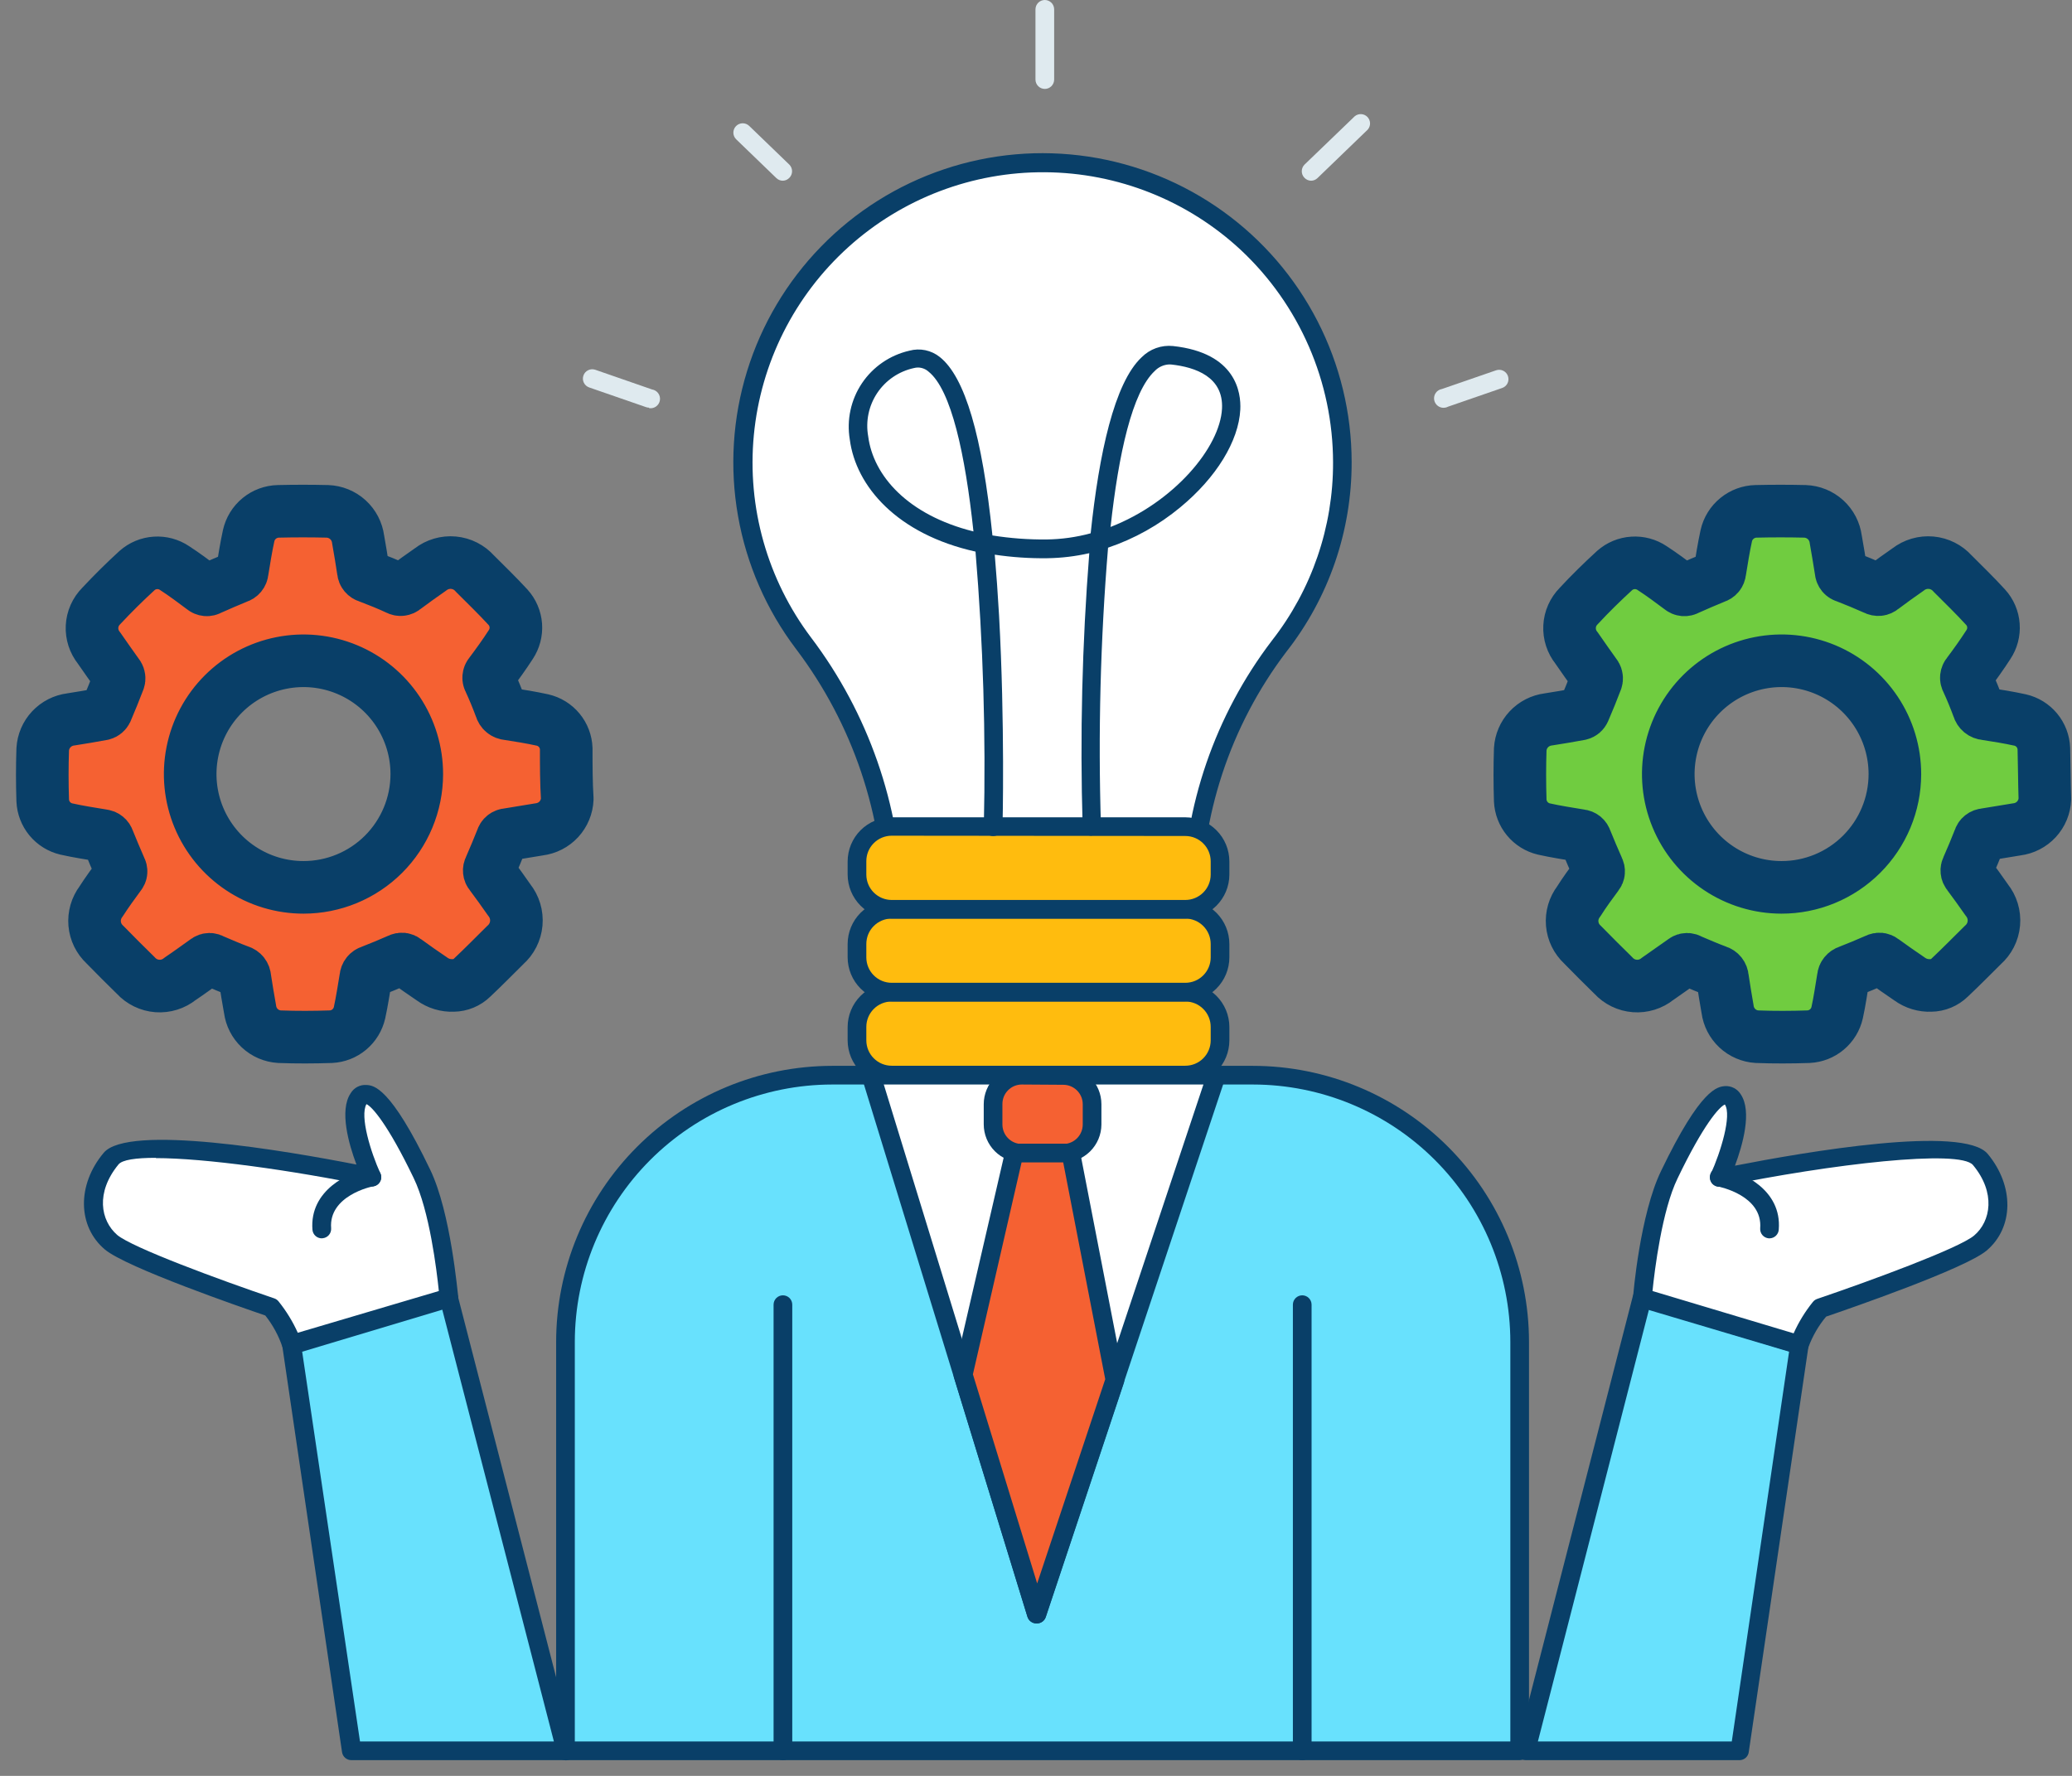 <svg width="98" height="84" viewBox="0 0 98 84" fill="none" xmlns="http://www.w3.org/2000/svg">
<rect x="0" y="0" width="98" height="84" fill="#808080" stroke="none"/>
<path d="M63.492 21.867C63.493 19.618 62.958 17.4 61.932 15.397C60.906 13.395 59.418 11.665 57.592 10.351C55.765 9.038 53.653 8.177 51.428 7.841C49.203 7.506 46.93 7.704 44.797 8.42C42.664 9.136 40.733 10.35 39.161 11.96C37.59 13.57 36.425 15.532 35.761 17.681C35.097 19.831 34.955 22.108 35.346 24.324C35.736 26.54 36.648 28.631 38.006 30.425C40.754 34.039 42.243 38.453 42.247 42.993H56.384C56.341 38.514 57.791 34.147 60.506 30.584C62.449 28.095 63.501 25.025 63.492 21.867Z" fill="white"/>
<path d="M56.379 43.439H42.243C42.126 43.439 42.013 43.392 41.93 43.31C41.847 43.227 41.801 43.114 41.801 42.997C41.789 38.554 40.331 34.236 37.648 30.694C36.248 28.845 35.308 26.689 34.906 24.405C34.503 22.121 34.65 19.774 35.334 17.557C36.018 15.341 37.219 13.319 38.838 11.659C40.457 9.998 42.449 8.747 44.647 8.008C46.845 7.268 49.188 7.063 51.482 7.408C53.775 7.753 55.954 8.639 57.838 9.992C59.721 11.345 61.256 13.127 62.315 15.19C63.375 17.254 63.928 19.539 63.929 21.859C63.936 25.113 62.847 28.276 60.837 30.835C58.186 34.331 56.773 38.61 56.821 42.997C56.821 43.114 56.775 43.227 56.692 43.31C56.609 43.392 56.496 43.439 56.379 43.439ZM42.684 42.556H55.938C55.992 38.124 57.471 33.827 60.157 30.301C62.041 27.894 63.06 24.924 63.05 21.867C63.047 19.984 62.659 18.12 61.908 16.393C61.157 14.665 60.061 13.109 58.685 11.822C56.169 9.483 52.868 8.172 49.433 8.147C45.998 8.121 42.678 9.384 40.128 11.685C37.577 13.987 35.982 17.16 35.655 20.58C35.329 23.999 36.295 27.417 38.364 30.16C41.068 33.736 42.58 38.073 42.684 42.556Z" fill="#093F68"/>
<path d="M56.061 46.934H42.177C41.269 46.934 40.533 47.669 40.533 48.577V49.213C40.533 50.121 41.269 50.856 42.177 50.856H56.061C56.969 50.856 57.705 50.121 57.705 49.213V48.577C57.705 47.669 56.969 46.934 56.061 46.934Z" fill="#FFBC0E"/>
<path d="M56.061 51.298H42.176C41.624 51.297 41.094 51.077 40.703 50.686C40.312 50.295 40.093 49.766 40.091 49.213V48.577C40.093 48.024 40.312 47.495 40.703 47.104C41.094 46.713 41.624 46.493 42.176 46.492H56.061C56.614 46.493 57.144 46.713 57.534 47.104C57.925 47.495 58.145 48.024 58.146 48.577V49.213C58.145 49.766 57.925 50.295 57.534 50.686C57.144 51.077 56.614 51.297 56.061 51.298ZM42.176 47.371C41.858 47.371 41.552 47.497 41.327 47.723C41.101 47.948 40.975 48.254 40.975 48.572V49.209C40.975 49.527 41.101 49.833 41.327 50.058C41.552 50.284 41.858 50.41 42.176 50.41H56.061C56.38 50.41 56.686 50.284 56.911 50.058C57.136 49.833 57.263 49.527 57.263 49.209V48.572C57.263 48.254 57.136 47.948 56.911 47.723C56.686 47.497 56.38 47.371 56.061 47.371H42.176Z" fill="#093F68"/>
<path d="M56.061 43.011H42.177C41.269 43.011 40.533 43.746 40.533 44.654V45.29C40.533 46.198 41.269 46.934 42.177 46.934H56.061C56.969 46.934 57.705 46.198 57.705 45.29V44.654C57.705 43.746 56.969 43.011 56.061 43.011Z" fill="#FFBC0E"/>
<path d="M56.061 47.371H42.176C41.624 47.37 41.094 47.15 40.703 46.759C40.312 46.368 40.093 45.838 40.091 45.286V44.65C40.093 44.097 40.312 43.567 40.703 43.176C41.094 42.786 41.624 42.566 42.176 42.565H56.061C56.614 42.566 57.144 42.786 57.534 43.176C57.925 43.567 58.145 44.097 58.146 44.65V45.286C58.145 45.838 57.925 46.368 57.534 46.759C57.144 47.15 56.614 47.37 56.061 47.371ZM42.176 43.448C41.858 43.448 41.552 43.575 41.327 43.8C41.101 44.025 40.975 44.331 40.975 44.65V45.286C40.975 45.604 41.101 45.91 41.327 46.135C41.552 46.361 41.858 46.487 42.176 46.487H56.061C56.38 46.487 56.686 46.361 56.911 46.135C57.136 45.91 57.263 45.604 57.263 45.286V44.65C57.263 44.331 57.136 44.025 56.911 43.8C56.686 43.575 56.38 43.448 56.061 43.448H42.176Z" fill="#093F68"/>
<path d="M56.061 39.088H42.177C41.269 39.088 40.533 39.823 40.533 40.731V41.367C40.533 42.275 41.269 43.011 42.177 43.011H56.061C56.969 43.011 57.705 42.275 57.705 41.367V40.731C57.705 39.823 56.969 39.088 56.061 39.088Z" fill="#FFBC0E"/>
<path d="M56.061 43.452H42.176C41.624 43.451 41.094 43.231 40.703 42.84C40.312 42.45 40.093 41.92 40.091 41.367V40.744C40.093 40.192 40.312 39.662 40.703 39.271C41.094 38.88 41.624 38.66 42.176 38.659H56.061C56.614 38.66 57.144 38.88 57.534 39.271C57.925 39.662 58.145 40.192 58.146 40.744V41.38C58.142 41.931 57.92 42.457 57.53 42.845C57.139 43.233 56.612 43.451 56.061 43.452ZM42.176 39.529C41.858 39.529 41.552 39.656 41.327 39.881C41.101 40.107 40.975 40.412 40.975 40.731V41.367C40.975 41.686 41.101 41.992 41.327 42.217C41.552 42.442 41.858 42.569 42.176 42.569H56.061C56.38 42.569 56.686 42.442 56.911 42.217C57.136 41.992 57.263 41.686 57.263 41.367V40.744C57.263 40.426 57.136 40.12 56.911 39.895C56.686 39.669 56.38 39.543 56.061 39.543L42.176 39.529Z" fill="#093F68"/>
<path d="M71.877 82.814V63.473C71.877 60.128 70.548 56.919 68.183 54.553C65.818 52.187 62.61 50.858 59.264 50.856H39.358C36.013 50.858 32.805 52.187 30.439 54.553C28.074 56.919 26.746 60.128 26.746 63.473V82.814H71.877Z" fill="#68E1FD"/>
<path d="M71.876 83.256H26.745C26.628 83.256 26.516 83.209 26.433 83.126C26.35 83.043 26.304 82.931 26.304 82.814V63.473C26.307 60.012 27.684 56.693 30.131 54.245C32.578 51.797 35.896 50.419 39.358 50.415H59.264C62.726 50.419 66.044 51.797 68.491 54.245C70.939 56.693 72.315 60.012 72.318 63.473V82.814C72.318 82.931 72.272 83.043 72.189 83.126C72.106 83.209 71.994 83.256 71.876 83.256ZM27.187 82.372H71.435V63.473C71.432 60.246 70.15 57.151 67.868 54.868C65.586 52.586 62.492 51.302 59.264 51.298H39.358C36.13 51.302 33.036 52.586 30.754 54.868C28.473 57.151 27.19 60.246 27.187 63.473V82.372Z" fill="#093F68"/>
<path d="M57.532 50.856L52.73 65.267L49.037 76.347L45.45 64.662L41.205 50.856H57.532Z" fill="white"/>
<path d="M49.037 76.788C48.939 76.792 48.843 76.764 48.763 76.707C48.683 76.65 48.624 76.569 48.596 76.475L40.767 50.985C40.747 50.918 40.742 50.848 40.754 50.78C40.765 50.712 40.793 50.647 40.834 50.591C40.875 50.536 40.928 50.492 40.99 50.461C41.051 50.431 41.118 50.415 41.187 50.415H57.533C57.602 50.415 57.671 50.431 57.733 50.463C57.795 50.495 57.849 50.541 57.89 50.597C57.931 50.654 57.958 50.719 57.969 50.788C57.98 50.857 57.974 50.927 57.952 50.993L49.457 76.488C49.427 76.576 49.371 76.652 49.296 76.706C49.22 76.76 49.13 76.788 49.037 76.788ZM41.801 51.298L49.051 74.897L56.919 51.298H41.801Z" fill="#093F68"/>
<path d="M50.287 50.856H48.33C47.579 50.856 46.97 51.466 46.97 52.217V53.176C46.97 53.927 47.579 54.536 48.33 54.536H50.287C51.039 54.536 51.648 53.927 51.648 53.176V52.217C51.648 51.466 51.039 50.856 50.287 50.856Z" fill="#F56132"/>
<path d="M50.292 54.983H48.33C48.094 54.983 47.859 54.936 47.641 54.845C47.422 54.755 47.223 54.622 47.056 54.455C46.888 54.287 46.756 54.089 46.665 53.87C46.575 53.651 46.528 53.417 46.528 53.18V52.23C46.528 51.994 46.575 51.759 46.665 51.541C46.756 51.322 46.888 51.123 47.056 50.956C47.223 50.788 47.422 50.656 47.641 50.565C47.859 50.474 48.094 50.428 48.33 50.428H50.292C50.77 50.428 51.228 50.618 51.566 50.956C51.904 51.294 52.094 51.752 52.094 52.23V53.193C52.091 53.669 51.899 54.124 51.562 54.459C51.224 54.794 50.767 54.983 50.292 54.983ZM48.33 51.298C48.209 51.298 48.088 51.322 47.975 51.369C47.863 51.416 47.761 51.485 47.676 51.572C47.59 51.659 47.523 51.761 47.477 51.875C47.432 51.988 47.41 52.108 47.411 52.23V53.193C47.413 53.437 47.51 53.67 47.682 53.842C47.854 54.014 48.087 54.111 48.33 54.112H50.292C50.535 54.111 50.768 54.014 50.94 53.842C51.112 53.67 51.209 53.437 51.211 53.193V52.23C51.211 51.987 51.114 51.753 50.941 51.581C50.769 51.408 50.535 51.311 50.292 51.311L48.33 51.298Z" fill="#093F68"/>
<path d="M52.73 65.267L49.037 76.347L45.56 65.024L47.968 54.541H50.65L52.73 65.267Z" fill="#F56132"/>
<path d="M49.037 76.788C48.939 76.792 48.843 76.764 48.763 76.707C48.683 76.65 48.624 76.569 48.595 76.475L45.119 65.152C45.099 65.077 45.099 64.998 45.119 64.922L47.544 54.439C47.566 54.34 47.623 54.251 47.703 54.188C47.784 54.125 47.884 54.092 47.986 54.095H50.636C50.74 54.093 50.842 54.128 50.922 54.193C51.003 54.258 51.058 54.35 51.078 54.452L53.159 65.179C53.181 65.252 53.181 65.33 53.159 65.404L49.466 76.483C49.436 76.573 49.379 76.652 49.302 76.707C49.225 76.761 49.132 76.79 49.037 76.788ZM46.016 65.006L49.055 74.897L52.275 65.236L50.287 54.983H48.317L46.016 65.006Z" fill="#093F68"/>
<path d="M37.03 83.256C36.913 83.256 36.801 83.209 36.718 83.126C36.635 83.043 36.588 82.931 36.588 82.814V61.711C36.588 61.593 36.635 61.481 36.718 61.398C36.801 61.316 36.913 61.269 37.03 61.269C37.147 61.269 37.26 61.316 37.343 61.398C37.425 61.481 37.472 61.593 37.472 61.711V82.814C37.472 82.931 37.425 83.043 37.343 83.126C37.26 83.209 37.147 83.256 37.03 83.256Z" fill="#093F68"/>
<path d="M61.592 83.256C61.475 83.256 61.363 83.209 61.28 83.126C61.197 83.043 61.15 82.931 61.15 82.814V61.711C61.15 61.593 61.197 61.481 61.28 61.398C61.363 61.316 61.475 61.269 61.592 61.269C61.709 61.269 61.822 61.316 61.904 61.398C61.987 61.481 62.034 61.593 62.034 61.711V82.814C62.034 82.931 61.987 83.043 61.904 83.126C61.822 83.209 61.709 83.256 61.592 83.256Z" fill="#093F68"/>
<path d="M51.648 39.529C51.531 39.529 51.419 39.483 51.336 39.4C51.253 39.317 51.206 39.205 51.206 39.088C51.077 34.778 51.181 30.464 51.52 26.166C50.868 26.315 50.201 26.395 49.532 26.404C48.701 26.415 47.871 26.359 47.049 26.237C47.124 27.12 47.195 28.092 47.253 29.117C47.535 34.215 47.42 39.057 47.416 39.105C47.416 39.222 47.37 39.335 47.287 39.418C47.204 39.501 47.092 39.547 46.974 39.547C46.857 39.547 46.745 39.501 46.662 39.418C46.579 39.335 46.532 39.222 46.532 39.105C46.632 34.763 46.501 30.419 46.139 26.091C42.424 25.265 40.48 22.998 40.193 20.79C40.038 19.862 40.243 18.91 40.767 18.129C41.291 17.348 42.094 16.797 43.012 16.588C43.258 16.521 43.517 16.513 43.768 16.565C44.018 16.618 44.253 16.728 44.452 16.889C45.64 17.834 46.457 20.608 46.939 25.327C47.786 25.462 48.643 25.525 49.501 25.517C50.206 25.508 50.906 25.41 51.586 25.225C51.98 21.465 52.704 18.104 53.998 16.898C54.19 16.705 54.422 16.557 54.678 16.465C54.934 16.373 55.208 16.34 55.478 16.367C58.469 16.69 58.703 18.576 58.663 19.372C58.588 20.86 57.528 22.592 55.823 23.997C54.811 24.837 53.654 25.484 52.408 25.905C52.046 30.285 51.934 34.682 52.072 39.074C52.072 39.192 52.026 39.304 51.943 39.387C51.86 39.47 51.748 39.516 51.63 39.516L51.648 39.529ZM43.422 17.384C43.355 17.384 43.288 17.393 43.224 17.41C42.515 17.564 41.894 17.986 41.491 18.588C41.088 19.191 40.935 19.926 41.063 20.639C41.302 22.499 42.928 24.359 46.042 25.137C45.653 21.497 44.995 18.439 43.917 17.578C43.781 17.456 43.605 17.387 43.422 17.384ZM55.302 17.238C55.042 17.248 54.796 17.359 54.617 17.547C53.552 18.537 52.907 21.461 52.527 24.925C55.509 23.767 57.705 21.17 57.798 19.327C57.873 17.825 56.534 17.366 55.403 17.242L55.302 17.238Z" fill="#093F68"/>
<path d="M26.746 82.814L21.232 61.375L13.797 63.601L16.625 82.814H26.746Z" fill="#68E1FD"/>
<path d="M26.746 83.256H16.62C16.514 83.257 16.41 83.219 16.329 83.15C16.248 83.082 16.195 82.986 16.178 82.88L13.351 63.663C13.336 63.559 13.359 63.452 13.416 63.363C13.473 63.274 13.559 63.208 13.661 63.177L21.095 60.968C21.153 60.952 21.213 60.946 21.272 60.953C21.331 60.96 21.388 60.979 21.44 61.008C21.491 61.038 21.536 61.077 21.572 61.124C21.607 61.171 21.633 61.225 21.648 61.282L27.174 82.712C27.191 82.779 27.193 82.848 27.178 82.915C27.164 82.983 27.134 83.045 27.091 83.099C27.049 83.153 26.994 83.195 26.931 83.224C26.869 83.253 26.801 83.267 26.732 83.264L26.746 83.256ZM17.027 82.372H26.198L20.919 61.949L14.292 63.937L17.027 82.372Z" fill="#093F68"/>
<path d="M21.233 61.375C21.233 61.375 20.915 57.501 19.965 55.522C19.015 53.542 17.592 51.016 16.961 51.987C16.329 52.959 17.592 55.703 17.592 55.703C17.592 55.703 6.442 53.41 5.258 54.819C4.074 56.228 4.229 57.911 5.258 58.773C6.288 59.634 12.83 61.865 12.83 61.865C13.256 62.392 13.583 62.99 13.798 63.632L21.233 61.375Z" fill="white"/>
<path d="M13.798 64.043C13.697 64.046 13.598 64.014 13.518 63.953C13.437 63.892 13.38 63.806 13.356 63.707C13.174 63.17 12.901 62.667 12.547 62.223C11.461 61.852 5.974 59.957 4.958 59.1C3.668 58.009 3.633 56.043 4.905 54.528C6.053 53.149 13.537 54.435 16.859 55.084C16.488 54.099 16.046 52.522 16.581 51.718C16.657 51.587 16.768 51.481 16.901 51.41C17.035 51.34 17.186 51.309 17.336 51.32C17.672 51.342 18.463 51.395 20.349 55.331C21.325 57.359 21.643 61.176 21.674 61.34C21.679 61.438 21.65 61.534 21.593 61.614C21.536 61.694 21.455 61.753 21.361 61.781L13.93 63.99C13.888 64.013 13.844 64.031 13.798 64.043ZM7.37 54.766C6.42 54.766 5.78 54.859 5.603 55.08C4.516 56.405 4.755 57.73 5.545 58.415C6.252 59.011 10.378 60.535 12.976 61.415C13.054 61.442 13.123 61.491 13.175 61.556C13.54 62.01 13.846 62.509 14.085 63.04L20.756 61.066C20.654 60.081 20.314 57.267 19.567 55.725C18.348 53.189 17.601 52.345 17.332 52.226C17.009 52.796 17.535 54.501 17.994 55.508C18.025 55.58 18.036 55.659 18.026 55.737C18.015 55.815 17.985 55.888 17.937 55.95C17.886 56.015 17.817 56.065 17.739 56.093C17.661 56.121 17.576 56.127 17.495 56.109C13.793 55.349 9.676 54.779 7.37 54.779V54.766Z" fill="#093F68"/>
<path d="M15.22 58.574C15.109 58.574 15.001 58.533 14.919 58.457C14.837 58.382 14.787 58.279 14.778 58.168C14.632 56.29 16.501 55.433 17.513 55.248C17.627 55.227 17.744 55.252 17.84 55.317C17.936 55.382 18.003 55.483 18.025 55.596C18.047 55.711 18.023 55.83 17.957 55.927C17.892 56.024 17.791 56.091 17.676 56.113C17.588 56.113 15.538 56.555 15.662 58.097C15.67 58.213 15.632 58.329 15.556 58.417C15.48 58.506 15.372 58.561 15.255 58.57L15.22 58.574Z" fill="#093F68"/>
<path d="M72.168 82.814L77.682 61.375L85.117 63.601L82.289 82.814H72.168Z" fill="#68E1FD"/>
<path d="M82.289 83.256H72.168C72.1 83.258 72.031 83.244 71.969 83.215C71.907 83.187 71.852 83.144 71.809 83.09C71.766 83.037 71.737 82.974 71.722 82.907C71.708 82.84 71.709 82.77 71.727 82.704L77.24 61.264C77.254 61.207 77.281 61.152 77.317 61.105C77.353 61.057 77.399 61.018 77.451 60.989C77.503 60.959 77.561 60.941 77.62 60.934C77.679 60.928 77.739 60.934 77.796 60.951L85.227 63.16C85.329 63.19 85.417 63.255 85.474 63.344C85.532 63.434 85.555 63.541 85.541 63.646L82.713 82.863C82.702 82.968 82.652 83.066 82.575 83.138C82.497 83.21 82.395 83.252 82.289 83.256ZM72.738 82.372H81.909L84.622 63.915L77.995 61.927L72.738 82.372Z" fill="#093F68"/>
<path d="M77.682 61.375C77.682 61.375 78 57.501 78.95 55.522C79.899 53.542 81.322 51.016 81.954 51.987C82.585 52.959 81.322 55.703 81.322 55.703C81.322 55.703 92.468 53.41 93.656 54.819C94.844 56.228 94.685 57.911 93.656 58.773C92.627 59.634 86.084 61.865 86.084 61.865C85.659 62.392 85.331 62.99 85.117 63.632L77.682 61.375Z" fill="white"/>
<path d="M85.116 64.043C85.074 64.048 85.031 64.048 84.988 64.043L77.553 61.834C77.459 61.806 77.378 61.747 77.321 61.667C77.264 61.587 77.236 61.491 77.24 61.393C77.24 61.229 77.575 57.417 78.565 55.385C80.456 51.448 81.242 51.409 81.582 51.373C81.733 51.364 81.883 51.395 82.016 51.466C82.149 51.536 82.261 51.641 82.338 51.771C82.872 52.575 82.426 54.152 82.059 55.137C85.377 54.488 92.861 53.198 94.014 54.581C95.273 56.096 95.251 58.062 93.961 59.153C92.945 60.01 87.458 61.905 86.371 62.276C86.012 62.705 85.73 63.192 85.536 63.716C85.512 63.814 85.455 63.901 85.374 63.962C85.294 64.023 85.195 64.055 85.094 64.052L85.116 64.043ZM78.159 61.066L84.834 63.067C85.072 62.535 85.378 62.036 85.744 61.583C85.795 61.518 85.864 61.469 85.942 61.441C88.54 60.558 92.662 59.038 93.369 58.442C94.164 57.77 94.402 56.41 93.316 55.106C92.688 54.355 86.645 55.049 81.41 56.127C81.329 56.144 81.244 56.139 81.166 56.111C81.088 56.083 81.019 56.033 80.968 55.968C80.921 55.905 80.891 55.832 80.882 55.754C80.873 55.676 80.884 55.598 80.915 55.526C81.383 54.501 81.918 52.752 81.582 52.244C81.317 52.354 80.566 53.193 79.343 55.742C78.609 57.253 78.26 60.067 78.159 61.066Z" fill="#093F68"/>
<path d="M83.694 58.574H83.659C83.542 58.565 83.434 58.51 83.358 58.422C83.282 58.333 83.244 58.218 83.252 58.101C83.376 56.546 81.326 56.136 81.238 56.118C81.121 56.096 81.017 56.029 80.949 55.931C80.882 55.833 80.856 55.712 80.878 55.594C80.899 55.477 80.967 55.373 81.065 55.306C81.163 55.238 81.284 55.213 81.401 55.234C82.413 55.42 84.281 56.277 84.131 58.154C84.126 58.267 84.077 58.373 83.996 58.451C83.915 58.529 83.807 58.573 83.694 58.574Z" fill="#093F68"/>
<path d="M26.781 35.412C26.77 35.094 26.653 34.789 26.45 34.543C26.247 34.298 25.969 34.127 25.659 34.056C25.116 33.937 24.563 33.848 24.015 33.764C23.94 33.76 23.867 33.731 23.809 33.682C23.75 33.634 23.708 33.568 23.689 33.495C23.525 33.053 23.344 32.611 23.154 32.2C23.123 32.15 23.109 32.092 23.114 32.033C23.119 31.974 23.142 31.918 23.181 31.874C23.512 31.432 23.852 30.964 24.157 30.491C24.335 30.224 24.42 29.905 24.397 29.585C24.373 29.265 24.244 28.962 24.029 28.724C23.525 28.176 22.986 27.655 22.46 27.129C22.201 26.835 21.84 26.652 21.45 26.616C21.06 26.58 20.671 26.694 20.362 26.935C19.951 27.222 19.54 27.513 19.134 27.818C19.09 27.858 19.035 27.883 18.976 27.889C18.918 27.896 18.858 27.883 18.807 27.854C18.365 27.646 17.875 27.451 17.398 27.27C17.341 27.255 17.29 27.223 17.252 27.178C17.214 27.133 17.191 27.077 17.186 27.019C17.111 26.515 17.027 26.011 16.938 25.512C16.892 25.155 16.721 24.825 16.455 24.583C16.189 24.34 15.845 24.2 15.485 24.187C14.713 24.169 13.94 24.169 13.166 24.187C12.837 24.194 12.52 24.311 12.265 24.519C12.01 24.727 11.833 25.015 11.761 25.335C11.637 25.901 11.549 26.471 11.456 27.036C11.452 27.096 11.429 27.152 11.391 27.198C11.353 27.244 11.302 27.277 11.244 27.293C10.802 27.474 10.361 27.664 9.919 27.862C9.871 27.892 9.815 27.905 9.76 27.9C9.704 27.895 9.651 27.873 9.609 27.836C9.168 27.509 8.726 27.173 8.253 26.868C7.987 26.689 7.67 26.604 7.35 26.625C7.03 26.645 6.727 26.771 6.486 26.983C5.897 27.522 5.329 28.085 4.781 28.671C4.524 28.93 4.372 29.274 4.353 29.639C4.335 30.003 4.451 30.361 4.679 30.645C4.984 31.087 5.298 31.529 5.594 31.944C5.614 31.978 5.627 32.017 5.632 32.056C5.637 32.096 5.633 32.136 5.62 32.174C5.435 32.66 5.236 33.146 5.033 33.623C5.015 33.66 4.99 33.692 4.959 33.718C4.928 33.744 4.891 33.763 4.852 33.773C4.352 33.866 3.849 33.95 3.345 34.029C2.994 34.073 2.669 34.239 2.427 34.497C2.185 34.755 2.041 35.09 2.02 35.443C1.993 36.247 1.993 37.056 2.02 37.864C2.034 38.179 2.151 38.481 2.351 38.724C2.552 38.967 2.827 39.138 3.133 39.211C3.707 39.34 4.291 39.428 4.874 39.525C4.929 39.531 4.982 39.552 5.025 39.588C5.069 39.623 5.1 39.67 5.117 39.724C5.298 40.166 5.492 40.638 5.691 41.089C5.718 41.134 5.73 41.187 5.725 41.239C5.721 41.291 5.699 41.341 5.664 41.38C5.36 41.796 5.055 42.211 4.781 42.639C4.553 42.941 4.445 43.316 4.477 43.692C4.51 44.068 4.681 44.419 4.958 44.676C5.441 45.171 5.93 45.66 6.424 46.143C6.687 46.431 7.049 46.607 7.438 46.637C7.826 46.666 8.211 46.547 8.514 46.302C8.956 46.006 9.353 45.71 9.768 45.418C9.809 45.389 9.858 45.373 9.908 45.373C9.958 45.373 10.006 45.389 10.047 45.418C10.489 45.604 10.904 45.789 11.341 45.948C11.408 45.967 11.467 46.007 11.51 46.062C11.553 46.117 11.578 46.184 11.58 46.253C11.655 46.748 11.739 47.243 11.827 47.737C11.872 48.081 12.034 48.399 12.287 48.636C12.541 48.873 12.868 49.015 13.214 49.036C14.027 49.067 14.84 49.063 15.653 49.036C15.971 49.021 16.276 48.902 16.52 48.697C16.764 48.492 16.934 48.212 17.005 47.901C17.124 47.353 17.208 46.797 17.301 46.24C17.305 46.174 17.329 46.111 17.37 46.06C17.411 46.008 17.467 45.971 17.53 45.953C17.972 45.781 18.436 45.59 18.882 45.392C18.928 45.367 18.981 45.357 19.033 45.362C19.085 45.368 19.134 45.389 19.174 45.423C19.589 45.727 20.013 46.023 20.433 46.306C20.725 46.52 21.082 46.628 21.444 46.611C21.775 46.607 22.092 46.476 22.328 46.244C22.863 45.741 23.375 45.219 23.896 44.703C24.196 44.44 24.384 44.071 24.419 43.674C24.454 43.276 24.335 42.881 24.086 42.569C23.799 42.158 23.508 41.752 23.203 41.345C23.168 41.305 23.146 41.255 23.141 41.202C23.135 41.149 23.146 41.096 23.172 41.049C23.369 40.599 23.559 40.144 23.742 39.684C23.757 39.626 23.791 39.574 23.837 39.537C23.884 39.499 23.942 39.478 24.002 39.476L25.504 39.229C25.86 39.185 26.189 39.016 26.432 38.753C26.674 38.489 26.816 38.147 26.83 37.789C26.781 37.002 26.781 36.207 26.781 35.412ZM14.363 41.972C13.302 41.974 12.265 41.661 11.383 41.073C10.5 40.485 9.812 39.648 9.405 38.669C8.998 37.689 8.891 36.611 9.098 35.571C9.304 34.53 9.815 33.575 10.565 32.825C11.315 32.075 12.271 31.564 13.311 31.358C14.351 31.151 15.429 31.258 16.409 31.665C17.388 32.071 18.225 32.76 18.813 33.642C19.401 34.525 19.715 35.562 19.713 36.623C19.71 38.043 19.144 39.404 18.139 40.408C17.133 41.411 15.77 41.974 14.35 41.972H14.363Z" fill="#F56132" stroke="#093F68" stroke-width="2.488" stroke-linecap="round" stroke-linejoin="round"/>
<path d="M96.669 35.412C96.657 35.094 96.541 34.789 96.338 34.543C96.135 34.298 95.857 34.127 95.547 34.056C95.003 33.937 94.451 33.848 93.903 33.764C93.828 33.759 93.755 33.73 93.697 33.682C93.638 33.633 93.596 33.568 93.576 33.495C93.413 33.053 93.232 32.611 93.042 32.2C93.012 32.15 92.998 32.091 93.004 32.032C93.01 31.973 93.034 31.918 93.073 31.874C93.404 31.432 93.74 30.964 94.045 30.491C94.223 30.224 94.308 29.905 94.284 29.585C94.261 29.265 94.132 28.962 93.916 28.724C93.417 28.176 92.878 27.655 92.353 27.129C92.092 26.836 91.73 26.653 91.34 26.617C90.949 26.581 90.56 26.694 90.25 26.935C89.839 27.222 89.428 27.513 89.026 27.818C88.981 27.858 88.925 27.883 88.866 27.889C88.807 27.895 88.747 27.883 88.695 27.854C88.232 27.647 87.764 27.453 87.29 27.27C87.232 27.257 87.18 27.225 87.142 27.18C87.104 27.134 87.081 27.078 87.078 27.019C86.998 26.515 86.915 26.011 86.826 25.512C86.78 25.155 86.609 24.825 86.343 24.583C86.076 24.34 85.733 24.2 85.373 24.187C84.601 24.169 83.828 24.169 83.053 24.187C82.725 24.194 82.408 24.312 82.154 24.52C81.899 24.728 81.721 25.015 81.649 25.335C81.525 25.901 81.437 26.471 81.344 27.036C81.339 27.096 81.317 27.152 81.279 27.198C81.241 27.244 81.189 27.277 81.132 27.293C80.69 27.474 80.248 27.664 79.806 27.862C79.758 27.892 79.702 27.905 79.645 27.901C79.589 27.896 79.535 27.873 79.493 27.836C79.051 27.509 78.609 27.173 78.136 26.868C77.871 26.689 77.553 26.604 77.233 26.625C76.914 26.645 76.61 26.771 76.37 26.983C75.782 27.522 75.208 28.083 74.664 28.671C74.408 28.93 74.255 29.274 74.237 29.639C74.218 30.003 74.334 30.361 74.563 30.645C74.867 31.087 75.181 31.529 75.477 31.944C75.498 31.978 75.511 32.017 75.515 32.056C75.52 32.096 75.516 32.136 75.504 32.174C75.318 32.66 75.124 33.146 74.916 33.623C74.899 33.66 74.874 33.693 74.843 33.719C74.811 33.745 74.775 33.764 74.735 33.773C74.236 33.866 73.732 33.95 73.228 34.029C72.877 34.073 72.552 34.239 72.31 34.497C72.068 34.755 71.924 35.09 71.903 35.443C71.877 36.247 71.877 37.056 71.903 37.864C71.918 38.179 72.034 38.481 72.235 38.724C72.436 38.967 72.71 39.138 73.016 39.211C73.591 39.34 74.178 39.428 74.757 39.525C74.813 39.529 74.866 39.551 74.91 39.586C74.953 39.622 74.985 39.67 75 39.724C75.181 40.166 75.376 40.638 75.579 41.089C75.604 41.135 75.615 41.187 75.61 41.239C75.606 41.291 75.585 41.34 75.552 41.38C75.243 41.796 74.938 42.211 74.669 42.639C74.439 42.94 74.329 43.315 74.361 43.691C74.393 44.068 74.564 44.419 74.841 44.676C75.327 45.171 75.813 45.661 76.308 46.143C76.57 46.431 76.933 46.607 77.321 46.637C77.709 46.666 78.094 46.547 78.397 46.302C78.817 46.006 79.241 45.71 79.656 45.418C79.696 45.389 79.744 45.374 79.793 45.374C79.842 45.374 79.89 45.389 79.93 45.418C80.372 45.604 80.787 45.789 81.225 45.948C81.292 45.968 81.351 46.007 81.395 46.062C81.438 46.117 81.464 46.183 81.468 46.253C81.543 46.748 81.622 47.243 81.71 47.737C81.755 48.081 81.918 48.399 82.171 48.636C82.424 48.873 82.751 49.015 83.098 49.036C83.91 49.067 84.728 49.063 85.541 49.036C85.859 49.02 86.163 48.901 86.407 48.696C86.651 48.491 86.822 48.212 86.892 47.901C87.012 47.353 87.091 46.797 87.184 46.24C87.189 46.175 87.214 46.112 87.255 46.061C87.296 46.01 87.351 45.972 87.414 45.953C87.855 45.781 88.319 45.59 88.766 45.392C88.812 45.367 88.864 45.357 88.916 45.362C88.968 45.368 89.017 45.389 89.057 45.423C89.477 45.727 89.896 46.023 90.316 46.306C90.609 46.52 90.966 46.628 91.328 46.611C91.658 46.607 91.975 46.476 92.211 46.244C92.746 45.741 93.258 45.219 93.78 44.703C94.081 44.44 94.269 44.072 94.304 43.674C94.339 43.276 94.219 42.88 93.969 42.569C93.682 42.158 93.391 41.752 93.086 41.345C93.052 41.304 93.031 41.254 93.026 41.202C93.02 41.149 93.031 41.096 93.055 41.049C93.255 40.599 93.445 40.144 93.625 39.684C93.641 39.626 93.675 39.575 93.721 39.538C93.768 39.501 93.826 39.479 93.886 39.476L95.392 39.229C95.748 39.185 96.077 39.016 96.319 38.753C96.562 38.489 96.703 38.147 96.717 37.789C96.691 37.002 96.691 36.207 96.669 35.412ZM84.255 41.972C83.195 41.971 82.16 41.655 81.279 41.064C80.399 40.474 79.714 39.636 79.31 38.656C78.906 37.676 78.801 36.599 79.01 35.56C79.218 34.521 79.73 33.567 80.481 32.818C81.232 32.07 82.187 31.561 83.227 31.356C84.267 31.151 85.344 31.259 86.323 31.666C87.301 32.074 88.137 32.762 88.724 33.644C89.312 34.526 89.624 35.563 89.623 36.623C89.621 37.326 89.482 38.023 89.211 38.673C88.941 39.322 88.545 39.912 88.047 40.409C87.548 40.906 86.957 41.3 86.306 41.568C85.656 41.836 84.959 41.974 84.255 41.972Z" fill="#70CC40" stroke="#093F68" stroke-width="2.488" stroke-linecap="round" stroke-linejoin="round"/>
<path d="M30.699 19.283C30.65 19.283 30.6 19.274 30.554 19.257L27.863 18.325C27.753 18.285 27.663 18.205 27.613 18.1C27.562 17.994 27.555 17.874 27.594 17.764C27.632 17.653 27.712 17.562 27.818 17.511C27.923 17.459 28.044 17.452 28.155 17.49L30.841 18.422C30.958 18.441 31.063 18.505 31.132 18.601C31.202 18.697 31.231 18.817 31.212 18.934C31.193 19.051 31.128 19.156 31.032 19.226C30.936 19.296 30.817 19.324 30.699 19.305V19.283Z" fill="#DFEAEF"/>
<path d="M49.417 4.206C49.3 4.206 49.187 4.159 49.105 4.076C49.022 3.993 48.975 3.881 48.975 3.764V0.442C48.975 0.325 49.022 0.212 49.105 0.129C49.187 0.047 49.3 0 49.417 0C49.534 0 49.646 0.047 49.729 0.129C49.812 0.212 49.859 0.325 49.859 0.442V3.764C49.859 3.881 49.812 3.993 49.729 4.076C49.646 4.159 49.534 4.206 49.417 4.206Z" fill="#DFEAEF"/>
<path d="M37.03 8.548C36.915 8.549 36.804 8.505 36.721 8.425L34.821 6.591C34.737 6.51 34.688 6.398 34.686 6.281C34.684 6.164 34.729 6.05 34.81 5.966C34.892 5.882 35.003 5.833 35.12 5.831C35.237 5.829 35.351 5.874 35.435 5.955L37.335 7.788C37.417 7.871 37.463 7.983 37.463 8.1C37.463 8.217 37.417 8.329 37.335 8.411C37.255 8.495 37.146 8.544 37.03 8.548Z" fill="#DFEAEF"/>
<path d="M68.347 19.283C68.23 19.303 68.11 19.275 68.013 19.205C67.917 19.136 67.852 19.032 67.832 18.914C67.813 18.797 67.841 18.677 67.91 18.581C67.979 18.484 68.084 18.419 68.201 18.4L70.759 17.516C70.814 17.497 70.872 17.489 70.93 17.492C70.988 17.495 71.044 17.51 71.097 17.535C71.149 17.561 71.196 17.596 71.235 17.639C71.273 17.683 71.303 17.733 71.322 17.788C71.341 17.843 71.349 17.901 71.346 17.959C71.343 18.017 71.328 18.073 71.303 18.126C71.278 18.178 71.242 18.225 71.199 18.264C71.156 18.302 71.105 18.332 71.05 18.351L68.493 19.235C68.447 19.259 68.398 19.276 68.347 19.283Z" fill="#DFEAEF"/>
<path d="M62.016 8.548C61.957 8.548 61.898 8.536 61.843 8.512C61.789 8.489 61.739 8.454 61.698 8.411C61.616 8.329 61.57 8.217 61.57 8.1C61.57 7.983 61.616 7.871 61.698 7.788L64.075 5.5C64.16 5.429 64.27 5.392 64.381 5.398C64.492 5.404 64.597 5.451 64.675 5.531C64.752 5.611 64.797 5.717 64.8 5.829C64.802 5.94 64.763 6.048 64.689 6.132L62.312 8.425C62.233 8.501 62.127 8.546 62.016 8.548Z" fill="#DFEAEF"/>
</svg>
